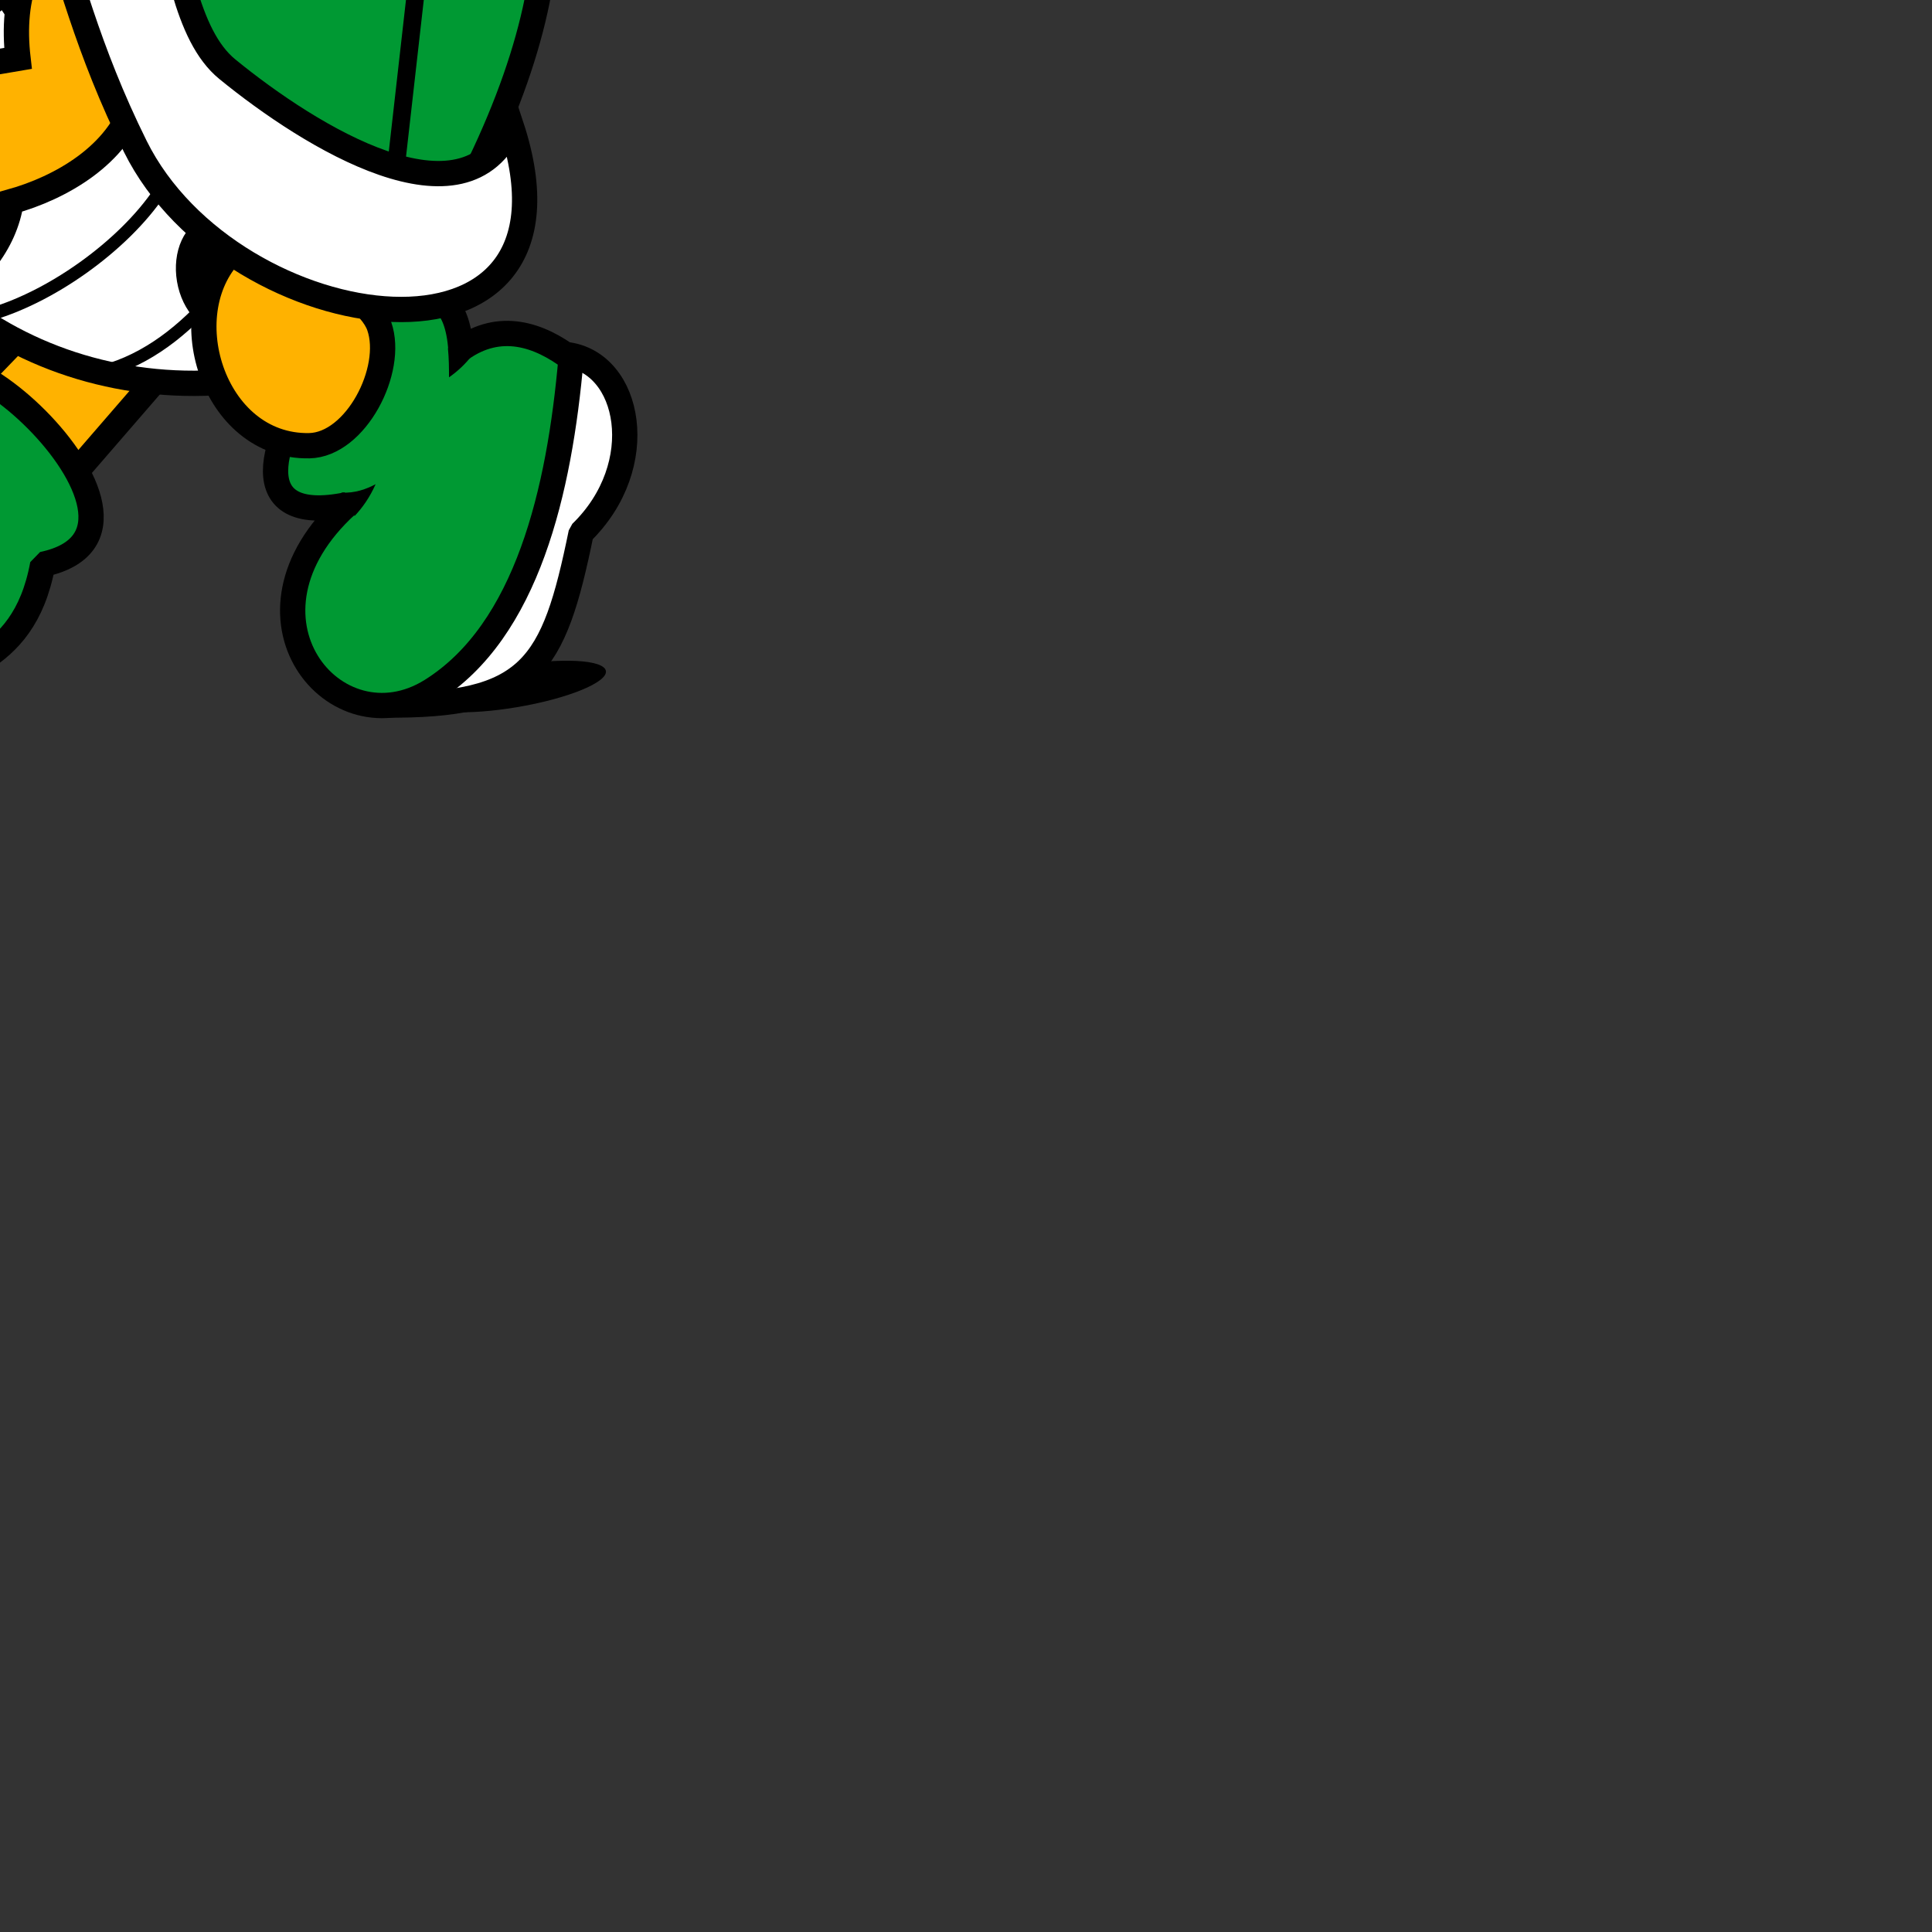 <?xml version="1.0" encoding="UTF-8" standalone="no"?>
<!-- Created with Sodipodi ("http://www.sodipodi.com/") -->
<svg
   xmlns:dc="http://purl.org/dc/elements/1.1/"
   xmlns:cc="http://web.resource.org/cc/"
   xmlns:rdf="http://www.w3.org/1999/02/22-rdf-syntax-ns#"
   xmlns:svg="http://www.w3.org/2000/svg"
   xmlns="http://www.w3.org/2000/svg"
   xmlns:xlink="http://www.w3.org/1999/xlink"
   xmlns:sodipodi="http://inkscape.sourceforge.net/DTD/sodipodi-0.dtd"
   xmlns:inkscape="http://www.inkscape.org/namespaces/inkscape"
   width="550"
   height="550"
   id="svg1406"
   sodipodi:version="0.32"
   inkscape:version="0.43"
   sodipodi:docname="koopa2.svg"
   sodipodi:docbase="/home/skyostil/proj/duunarit/data"
   version="1.0">
  <rect width="100%" height="100%" fill="#333333" stroke="none"/>
  <sodipodi:namedview
     inkscape:cy="205.61247"
     inkscape:cx="372.40699"
     inkscape:zoom="0.25"
     inkscape:window-height="789"
     inkscape:window-width="960"
     inkscape:pageshadow="2"
     inkscape:pageopacity="0.0"
     borderopacity="1.0"
     bordercolor="#666666"
     pagecolor="#ffffff"
     id="base"
     inkscape:window-x="1228"
     inkscape:window-y="76"
     inkscape:current-layer="svg1406"
     inkscape:guide-points="true"
     inkscape:showpageshadow="true" />
  <defs
     id="defs1408">
    <linearGradient
       id="linearGradient4135">
      <stop
         style="stop-color:#12ff1c;stop-opacity:1;"
         offset="0"
         id="stop4137" />
      <stop
         style="stop-color:#026e00;stop-opacity:1;"
         offset="1"
         id="stop4139" />
    </linearGradient>
    <radialGradient
       inkscape:collect="always"
       xlink:href="#linearGradient4135"
       id="radialGradient4141"
       cx="229.103"
       cy="21.084"
       fx="229.103"
       fy="21.084"
       r="47.141"
       gradientUnits="userSpaceOnUse" />
    <radialGradient
       inkscape:collect="always"
       xlink:href="#linearGradient4135"
       id="radialGradient4265"
       gradientUnits="userSpaceOnUse"
       cx="229.103"
       cy="21.084"
       fx="229.103"
       fy="21.084"
       r="47.141" />
    <radialGradient
       inkscape:collect="always"
       xlink:href="#linearGradient4135"
       id="radialGradient4462"
       gradientUnits="userSpaceOnUse"
       cx="229.103"
       cy="21.084"
       fx="229.103"
       fy="21.084"
       r="47.141" />
    <radialGradient
       inkscape:collect="always"
       xlink:href="#linearGradient4135"
       id="radialGradient4499"
       gradientUnits="userSpaceOnUse"
       cx="229.103"
       cy="21.084"
       fx="229.103"
       fy="21.084"
       r="47.141"
       gradientTransform="translate(-4.243,-2.828)" />
    <radialGradient
       inkscape:collect="always"
       xlink:href="#linearGradient4135"
       id="radialGradient1700"
       gradientUnits="userSpaceOnUse"
       gradientTransform="translate(-4.243,-2.828)"
       cx="229.103"
       cy="21.084"
       fx="229.103"
       fy="21.084"
       r="47.141" />
    <radialGradient
       inkscape:collect="always"
       xlink:href="#linearGradient4135"
       id="radialGradient1704"
       gradientUnits="userSpaceOnUse"
       gradientTransform="translate(-4.243,-2.828)"
       cx="229.103"
       cy="21.084"
       fx="229.103"
       fy="21.084"
       r="47.141" />
  </defs>
  <g
     id="g1416"
     transform="matrix(0.523,0.852,-0.852,0.523,-49.508,-230.289)">
    <g
       id="g1628"
       transform="matrix(0.373,-0.928,0.928,0.373,-131.39,158.768)">
      <path
         id="path1418"
         d="M 318.066,509.335 C 303.473,509.335 291.57,512.003 291.57,515.275 C 291.57,518.546 303.473,521.214 318.066,521.214 C 332.66,521.214 344.562,518.546 344.562,515.275 C 344.562,512.003 332.66,509.335 318.066,509.335 z "
         style="fill:#000000;stroke:none" />
      <path
         id="path1420"
         d="M 348.522,424.591 C 366.234,429.775 366.954,459.727 344.202,475.351 C 330.018,511.854 321.81,521.719 280.482,514.231 L 348.522,424.591 z "
         style="fill:#ffffff;stroke:#000000;stroke-width:7.2;stroke-linejoin:bevel" />
      <path
         id="path1422"
         d="M 349.674,425.958 C 340.17,462.319 324.402,500.263 294.594,512.503 C 264.786,524.742 239.946,481.831 279.834,456.271 C 219.714,458.359 324.546,362.887 319.218,418.039 C 331.53,412.062 341.898,417.679 349.674,425.958 z "
         style="fill:#009933;stroke:#000000;stroke-width:7.2;stroke-linejoin:bevel" />
      <path
         id="path1424"
         d="M 200.058,390.319 L 178.458,406.231 L 202.074,436.831 L 236.778,408.247 L 200.058,390.319 z "
         style="fill:#ffb200;stroke:#000000;stroke-width:7.2" />
      <path
         id="path1426"
         d="M 161.898,261.079 C 137.922,275.695 144.69,285.775 155.706,295.135 C 145.41,358.854 190.482,410.263 251.178,416.023 L 298.914,395.863 L 211.722,240.271 L 161.898,261.079 z "
         style="fill:#ffffff;stroke:#000000;stroke-width:7.2" />
      <path
         id="path1428"
         d="M 187.314,385.999 C 205.962,384.343 229.362,373.039 242.178,359.503"
         style="fill:none;stroke:#000000;stroke-width:3.6" />
      <path
         id="path1430"
         d="M 220.074,406.951 C 233.034,405.078 244.77,397.951 254.778,389.239"
         style="fill:none;stroke:#000000;stroke-width:3.6" />
      <path
         id="path1432"
         d="M 177.162,309.031 C 195.162,304.854 204.81,301.255 215.394,292.975"
         style="fill:none;stroke:#000000;stroke-width:3.6" />
      <path
         id="path1434"
         d="M 220.722,274.327 C 227.583,274.327 233.178,281.976 233.178,291.354 C 233.178,300.733 227.583,308.383 220.722,308.383 C 213.862,308.383 208.266,300.733 208.266,291.354 C 208.266,281.976 213.862,274.327 220.722,274.327 z "
         style="fill:#000000;stroke:#000000;stroke-width:7.2" />
      <path
         id="path1436"
         d="M 230.226,240.271 C 247.578,337.398 274.794,380.383 319.29,385.351 C 427.722,253.591 320.082,192.534 230.226,240.271 z "
         style="fill:#009933;stroke:#000000;stroke-width:7.2" />
      <path
         id="path1438"
         d="M 300.642,227.959 L 293.442,265.543 L 252.546,283.471 M 307.842,370.159 L 325.77,308.095 L 358.818,311.622 M 293.37,265.471 L 325.05,308.815"
         style="fill:none;stroke:#000000;stroke-width:5.04" />
      <path
         id="path1440"
         d="M 255.354,372.319 C 260.311,372.319 264.354,378.254 264.354,385.531 C 264.354,392.807 260.311,398.742 255.354,398.742 C 250.397,398.742 246.354,392.807 246.354,385.531 C 246.354,378.254 250.397,372.319 255.354,372.319 z "
         style="fill:#000000;stroke:#000000;stroke-width:7.2" />
      <path
         id="path1442"
         d="M 260.538,379.302 C 239.514,393.055 244.698,433.807 272.058,437.911 C 285.162,439.855 299.562,420.703 297.402,407.742 C 295.386,395.359 265.578,376.062 260.538,379.302 z "
         style="fill:#ffb200;stroke:#000000;stroke-width:7.2" />
      <path
         id="path1444"
         d="M 239.586,332.647 C 232.386,347.19 214.602,353.671 199.986,355.182 C 192.714,377.935 157.866,392.119 144.906,365.047 C 126.978,359.935 126.474,343.663 137.49,334.087 C 129.354,318.103 140.802,306.583 158.514,310.111 C 170.61,297.294 177.81,298.375 190.05,315.294 L 208.77,315.294 C 209.706,297.583 216.762,283.903 234.546,275.622 L 239.586,332.647 z "
         style="fill:#ffb200;stroke:#000000;stroke-width:7.2" />
      <path
         id="path1446"
         d="M 343.986,357.703 C 355.938,436.615 255.426,405.223 237.498,345.607 C 219.57,286.062 231.81,252.295 203.082,247.471 C 186.018,244.591 222.378,222.775 228.93,224.359 C 272.418,235.159 246.786,305.143 267.018,328.327 C 287.25,351.51 325.986,385.423 343.986,357.703 z "
         style="fill:#ffffff;stroke:#000000;stroke-width:7.2" />
      <path
         id="path1448"
         d="M 187.739,275.118 C 202.09,269.407 212.294,260.977 210.454,256.353 C 208.614,251.729 195.408,252.616 181.057,258.327 C 166.706,264.038 156.501,272.467 158.341,277.091 C 160.181,281.715 173.387,280.829 187.739,275.118 z "
         style="fill:#000000;stroke:#000000;stroke-width:7.2" />
      <path
         id="path1450"
         d="M 152.538,294.703 C 157.938,301.111 168.09,298.879 175.29,294.414 C 168.594,294.63 160.53,294.487 155.706,290.167 L 152.538,294.703 z "
         style="fill:#000000;stroke:none" />
      <path
         id="path1452"
         d="M 119.778,115.351 C 27.33,122.622 6.018,238.111 92.058,257.983 C 97.098,259.135 94.578,250.999 96.954,246.174 C 115.818,253.519 134.538,253.879 157.65,249.919 C 162.258,256.111 166.434,266.911 166.074,275.263 C 177.306,275.695 190.554,269.071 205.17,261.151 C 201.642,255.678 201.066,250.135 199.842,240.487 C 231.162,216.223 275.514,160.423 213.09,119.887 C 208.41,80.647 197.25,66.174 176.73,65.311 L 119.778,115.351 z "
         style="fill:#ffb200;stroke:#000000;stroke-width:7.2" />
      <path
         id="path1454"
         d="M 106.89,400.398 C 144.33,412.135 156.714,440.07 170.034,482.335 C 178.098,478.951 186.234,473.119 191.562,458.503 C 239.01,456.631 166.29,367.639 166.866,409.327 C 152.898,372.823 113.298,371.671 106.89,400.398 z "
         style="fill:#009933;stroke:#000000;stroke-width:7.2;stroke-linejoin:bevel" />
      <path
         id="path1456"
         d="M 167.226,133.279 C 211.002,-40.962 65.778,60.559 119.85,143.791 C 136.41,133.062 152.682,128.31 167.226,133.279 z "
         style="fill:#ffffff;stroke:none" />
      <path
         id="path1458"
         d="M 167.226,133.279 C 211.002,-40.962 65.778,60.559 119.85,143.791"
         style="fill:none;stroke:#000000;stroke-width:7.2" />
      <path
         id="path1460"
         d="M 132.594,469.663 C 136.986,479.023 143.322,488.095 152.682,490.255 C 158.154,491.551 165.714,488.311 166.578,483.343 C 168.594,471.319 160.026,449.143 153.69,441.655 C 140.37,425.743 130.002,408.319 110.13,402.559 C 103.434,400.687 95.874,415.375 97.962,422.07 C 104.442,443.239 117.114,455.622 132.594,469.663 z "
         style="fill:#ffffff;stroke:#000000;stroke-width:7.2" />
      <path
         id="path1462"
         d="M 101.562,414.151 C 118.698,416.239 143.322,447.415 145.77,461.095 C 154.77,470.671 156.354,477.439 156.354,487.518"
         style="fill:#ffffff;stroke:#000000;stroke-width:5.76" />
      <path
         id="path1464"
         d="M 134.754,469.159 L 145.77,463.327"
         style="fill:#ffffff;stroke:#000000;stroke-width:7.2" />
      <path
         id="path1466"
         d="M 90.69,151.638 C 102.426,149.047 99.906,136.086 93.426,134.862 C 86.946,133.638 76.578,142.279 81.906,154.878 C 84.426,146.239 87.378,138.679 91.914,140.335 C 96.45,141.991 93.498,148.183 90.69,151.638 z "
         style="fill:#000000;stroke:#000000;stroke-width:0.216" />
      <path
         id="path1468"
         d="M 175.866,135.943 C 151.386,119.239 110.058,141.055 115.458,151.783 C 128.85,138.102 144.402,135.079 175.866,135.943 z "
         style="fill:#000000;stroke:#000000;stroke-width:0.216" />
      <path
         id="path1470"
         d="M 129.174,83.022 C 134.35,83.022 138.57,90.785 138.57,100.303 C 138.57,109.82 134.35,117.583 129.174,117.583 C 123.999,117.583 119.778,109.82 119.778,100.303 C 119.778,90.785 123.999,83.022 129.174,83.022 z "
         style="fill:#000000;stroke:none" />
      <path
         id="path1472"
         d="M 131.37,91.303 C 133.512,91.303 135.258,93.809 135.258,96.882 C 135.258,99.956 133.512,102.463 131.37,102.463 C 129.229,102.463 127.482,99.956 127.482,96.882 C 127.482,93.809 129.229,91.303 131.37,91.303 z "
         style="fill:#ffffff;stroke:none" />
      <path
         id="path1474"
         d="M 94.362,258.127 C 93.138,245.599 103.218,225.367 112.938,217.663"
         style="fill:none;stroke:#000000;stroke-width:7.2" />
      <path
         id="path1476"
         d="M 128.202,226.519 C 100.41,222.487 102.066,187.927 110.202,179.286 C 108.906,199.159 115.026,214.783 128.202,226.519 z "
         style="fill:#000000;stroke:#000000;stroke-width:0.216" />
      <path
         id="path1478"
         d="M 278.826,452.599 C 282.57,453.463 286.026,452.815 288.834,451.879 C 286.602,455.263 283.938,457.927 281.418,459.799 L 278.826,452.599 z "
         style="fill:#000000;stroke:none" />
      <path
         id="path1480"
         d="M 315.618,417.174 C 315.402,420.199 314.97,422.791 314.538,425.383 C 317.418,424.015 319.794,422.359 321.81,420.559 L 315.618,417.174 z "
         style="fill:#000000;stroke:none" />
      <path
         id="path1482"
         d="M 163.122,409.543 C 164.49,413.143 166.074,417.823 166.722,421.999 C 169.962,417.391 170.538,413.143 170.394,408.391 L 163.122,409.543 z "
         style="fill:#000000;stroke:none" />
    </g>
  </g>
  <path
     sodipodi:type="arc"
     style="fill:url(#radialGradient4499);fill-opacity:1;stroke:#000000;stroke-width:6.6;stroke-miterlimit:4;stroke-dasharray:none;stroke-dashoffset:0;stroke-opacity:1"
     id="path3260"
     sodipodi:cx="250.3158"
     sodipodi:cy="39.468903"
     sodipodi:rx="43.840622"
     sodipodi:ry="43.840622"
     d="M 294.156 39.469 A 43.841 43.841 0 1 1  206.475,39.469 A 43.841 43.841 0 1 1  294.156 39.469 z"
     transform="translate(-406.807,14.709)" />
</svg>
